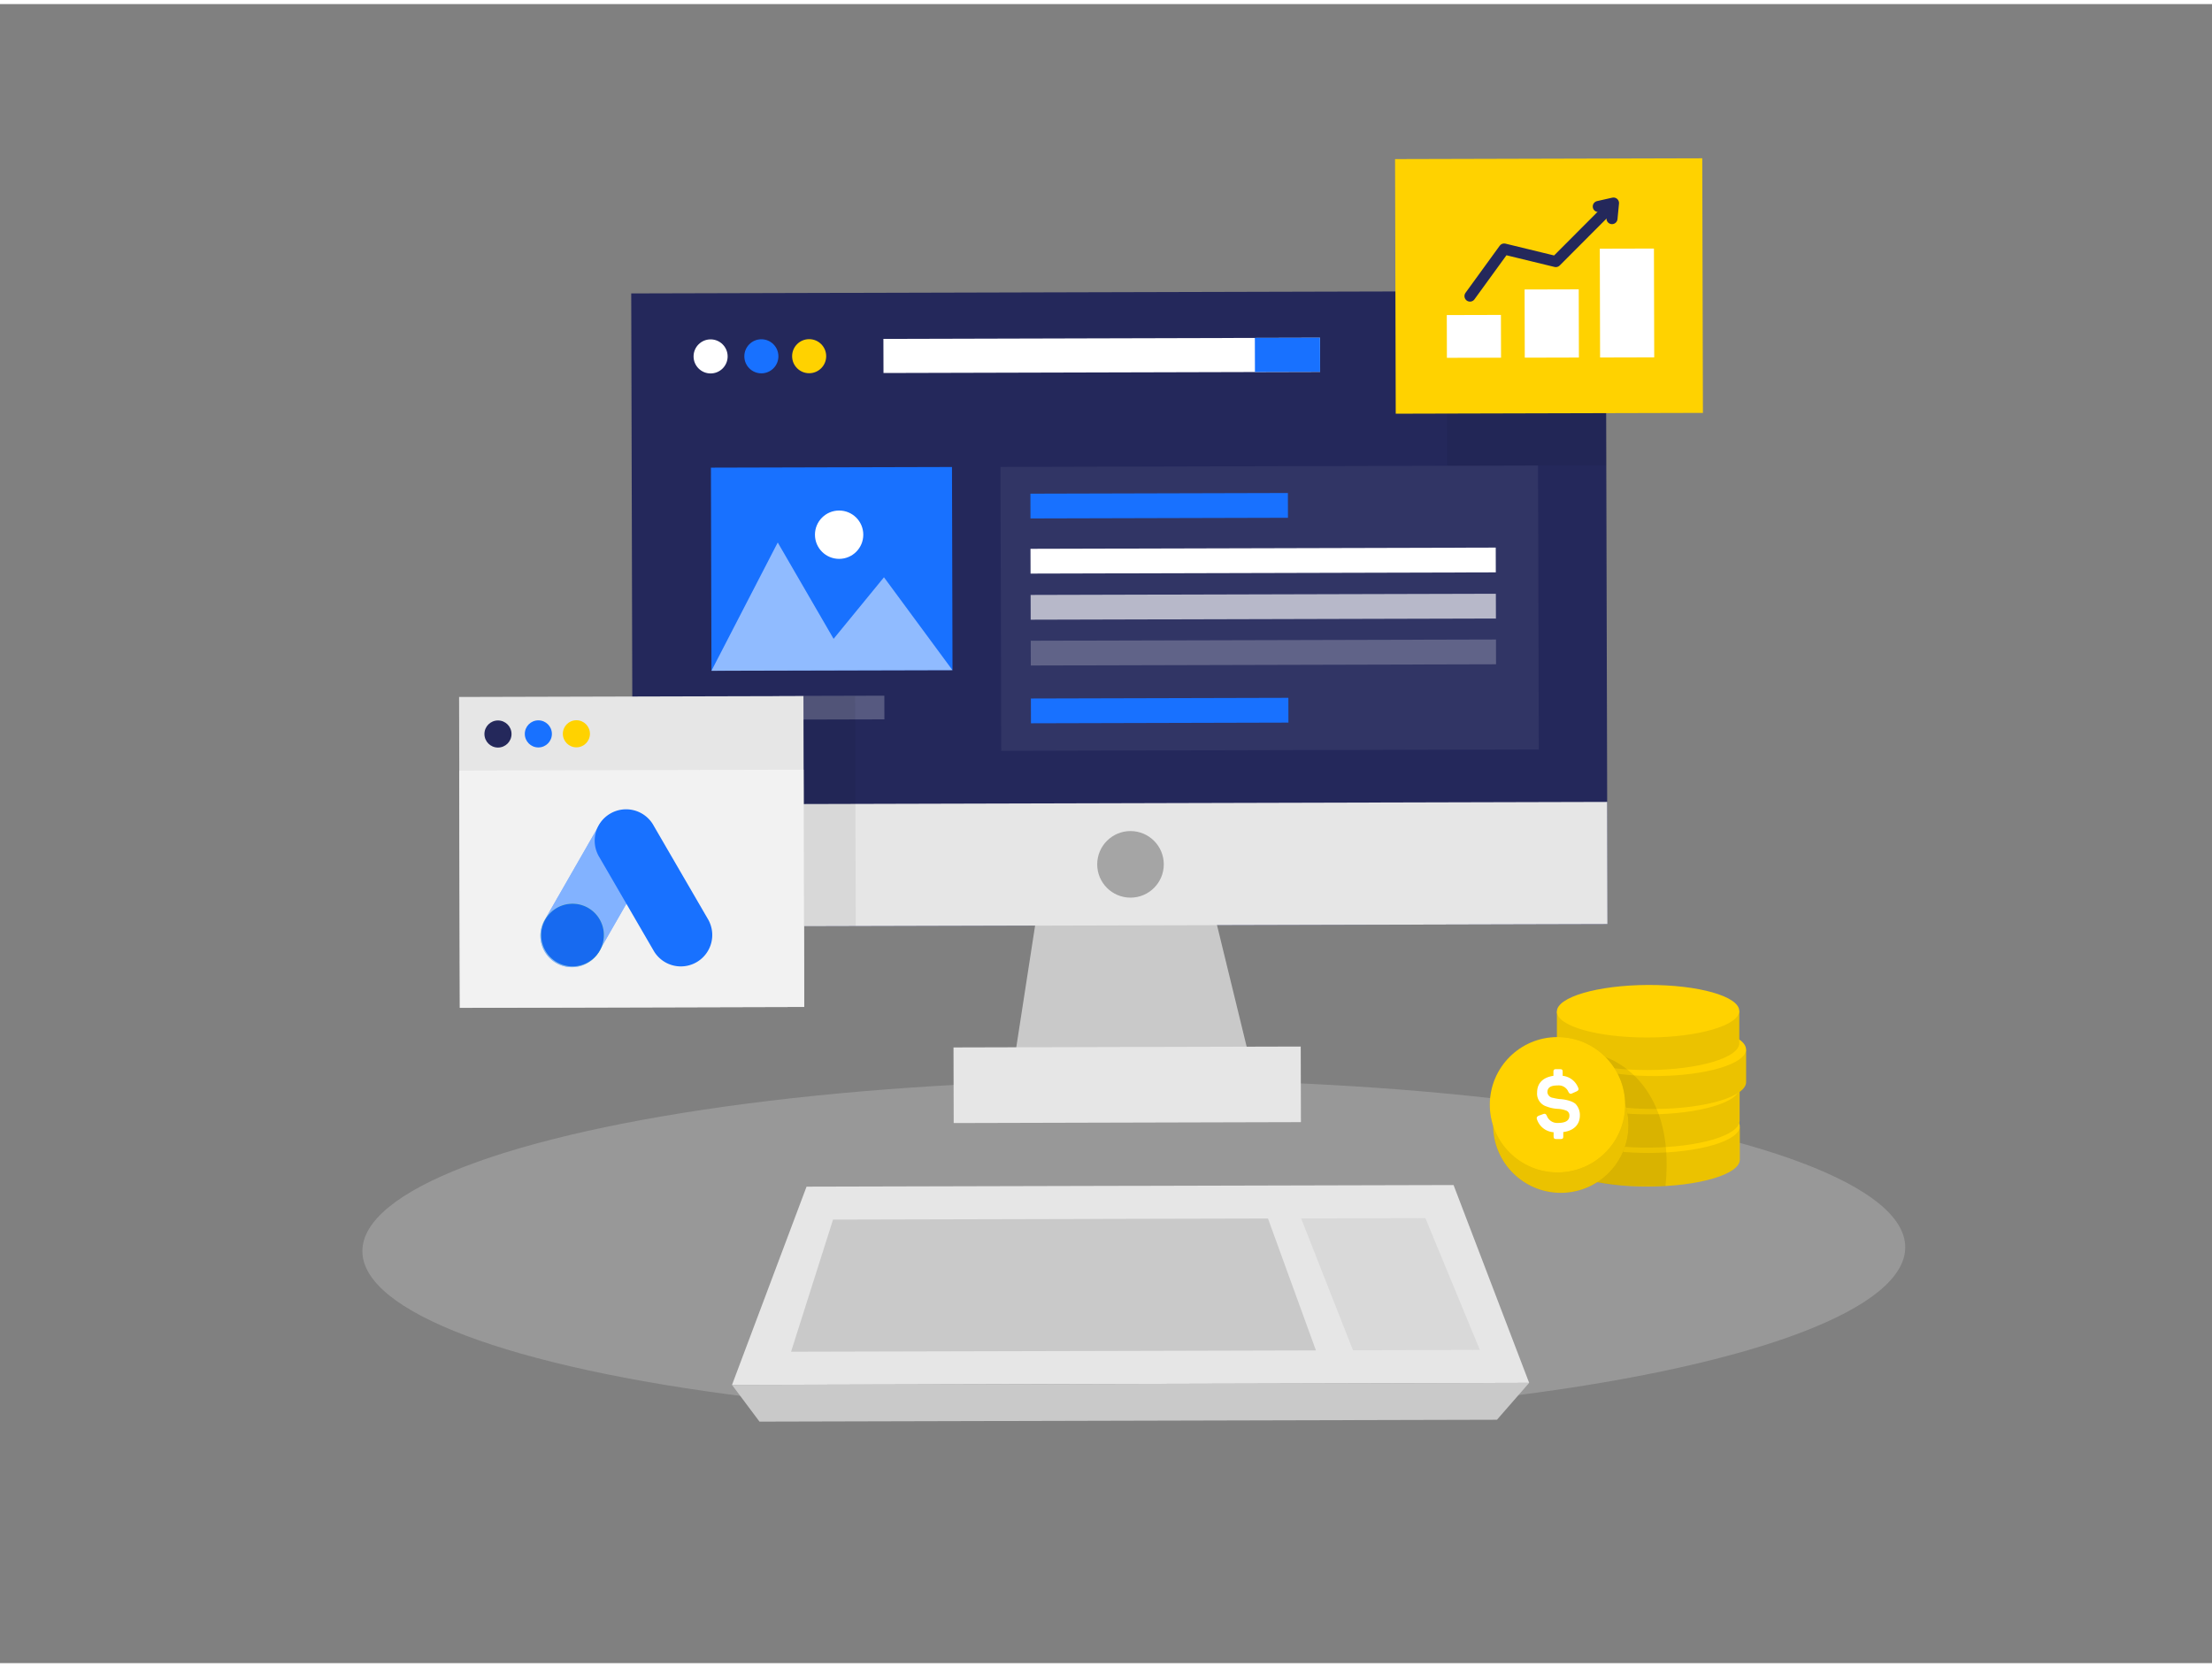 <svg id="Layer_1" data-name="Layer 1" xmlns="http://www.w3.org/2000/svg" viewBox="0 0 400 300" width="406" height="306" class="illustration styles_illustrationTablet__1DWOa"><rect x="0" y="0" width="400" height="300" fill="#808080" stroke="none"/><rect x="114.29" y="52.1" width="176.24" height="114.51" transform="translate(-0.28 0.52) rotate(-0.15)" fill="#24285b"></rect><polygon points="189.2 153.57 182.62 196.11 227.26 196 216.89 153.5 189.2 153.57" fill="#c9c9c9"></polygon><ellipse cx="205.01" cy="225.17" rx="139.5" ry="30.63" transform="translate(-0.57 0.52) rotate(-0.15)" fill="#e6e6e6" opacity="0.24"></ellipse><rect x="172.43" y="188.6" width="62.79" height="13.67" transform="translate(-0.5 0.52) rotate(-0.15)" fill="#e6e6e6"></rect><circle cx="128.5" cy="63.71" r="3.08" fill="#fff"></circle><circle cx="137.68" cy="63.69" r="3.08" fill="#1871ff"></circle><circle cx="146.32" cy="63.67" r="3.08" fill="#ffd200"></circle><rect x="114.41" y="144.51" width="176.24" height="22.1" transform="translate(-0.4 0.52) rotate(-0.15)" fill="#e6e6e6"></rect><circle cx="204.43" cy="155.56" r="6.02" fill="#a5a5a5"></circle><rect x="252.33" y="27.98" width="55.55" height="46.04" transform="translate(-0.13 0.71) rotate(-0.15)" fill="#ffd200"></rect><polygon points="262.85 213.55 207.27 213.69 201.43 213.7 145.85 213.84 132.37 249.69 201.52 249.51 207.36 249.5 276.52 249.32 262.85 213.55" fill="#e6e6e6"></polygon><polygon points="229.29 219.6 199.92 219.67 195.48 219.69 150.64 219.8 143.05 243.69 195.54 243.56 199.98 243.55 237.96 243.45 229.29 219.6" fill="#c9c9c9"></polygon><polygon points="235.28 219.58 244.66 243.43 267.61 243.37 257.76 219.53 235.28 219.58" fill="#c9c9c9" opacity="0.42"></polygon><polygon points="132.37 249.69 137.34 256.33 270.7 255.99 276.52 249.32 132.37 249.69" fill="#c9c9c9"></polygon><rect x="261.63" y="56.24" width="9.79" height="7.73" transform="translate(-0.15 0.68) rotate(-0.15)" fill="#fff"></rect><rect x="275.71" y="51.61" width="9.79" height="12.33" transform="translate(-0.15 0.72) rotate(-0.15)" fill="#fff"></rect><rect x="289.32" y="44.24" width="9.79" height="19.67" transform="translate(-0.14 0.75) rotate(-0.15)" fill="#fff"></rect><polyline points="265.82 52.8 272 44.29 281.34 46.56 291.28 36.59" fill="none" stroke="#24285b" stroke-linecap="round" stroke-linejoin="round" stroke-width="2"></polyline><polyline points="289.02 36.6 291.77 35.98 291.5 38.79" fill="none" stroke="#24285b" stroke-linecap="round" stroke-linejoin="round" stroke-width="2"></polyline><rect x="159.75" y="60.45" width="78.96" height="6.17" transform="translate(-0.16 0.51) rotate(-0.15)" fill="#fff"></rect><rect x="226.92" y="60.36" width="11.78" height="6.17" transform="translate(-0.16 0.59) rotate(-0.15)" fill="#1871ff"></rect><rect x="128.6" y="83.78" width="43.59" height="36.73" transform="translate(-0.26 0.38) rotate(-0.15)" fill="#1871ff"></rect><polygon points="128.65 120.56 140.64 97.36 150.74 114.78 159.85 103.65 172.24 120.45 128.65 120.56" fill="#fff" opacity="0.52"></polygon><circle cx="151.74" cy="95.95" r="4.37" fill="#fff"></circle><rect x="140.92" y="125.1" width="18.99" height="4.28" transform="translate(-0.32 0.38) rotate(-0.15)" fill="#fff" opacity="0.23"></rect><rect x="180.98" y="83.58" width="97.21" height="51.34" transform="translate(-0.28 0.59) rotate(-0.15)" fill="#fff" opacity="0.06"></rect><rect x="186.33" y="88.49" width="46.56" height="4.48" transform="translate(-0.23 0.53) rotate(-0.15)" fill="#1871ff"></rect><rect x="186.42" y="125.52" width="46.56" height="4.48" transform="translate(-0.33 0.54) rotate(-0.15)" fill="#1871ff"></rect><rect x="186.35" y="98.41" width="84.13" height="4.48" transform="translate(-0.26 0.58) rotate(-0.15)" fill="#fff"></rect><rect x="186.37" y="106.75" width="84.13" height="4.48" transform="translate(-0.28 0.58) rotate(-0.15)" fill="#fff" opacity="0.65"></rect><rect x="186.39" y="115.03" width="84.13" height="4.48" transform="translate(-0.3 0.58) rotate(-0.15)" fill="#fff" opacity="0.23"></rect><rect x="83.08" y="125.22" width="62.27" height="56.22" transform="translate(-0.39 0.29) rotate(-0.15)" fill="#e6e6e6"></rect><rect x="83.09" y="138.53" width="62.27" height="42.9" transform="translate(-0.41 0.29) rotate(-0.15)" fill="#f2f2f2"></rect><circle cx="90.05" cy="131.99" r="2.45" fill="#24285b"></circle><circle cx="97.35" cy="131.97" r="2.45" fill="#1871ff"></circle><circle cx="104.23" cy="131.95" r="2.45" fill="#ffd200"></circle><path d="M116,146.52a5.67,5.67,0,0,0-7.75,2.1l-9.69,16.89a5.68,5.68,0,1,0,9.85,5.65l9.69-16.89a5.68,5.68,0,0,0-2.1-7.75Z" fill="#1871ff"></path><path d="M116,146.52a5.67,5.67,0,0,0-7.75,2.1l-9.69,16.89a5.68,5.68,0,1,0,9.85,5.65l9.69-16.89a5.68,5.68,0,0,0-2.1-7.75Z" fill="#fff" opacity="0.46"></path><path d="M109,166.85a5.67,5.67,0,1,0-8.3,6.41,5.67,5.67,0,0,0,8.3-6.41Z" fill="#a0ed83"></path><path d="M128,165.43l-9.78-16.84a5.68,5.68,0,1,0-9.82,5.7l9.78,16.85a5.68,5.68,0,1,0,9.82-5.71Z" fill="#1871ff"></path><path d="M109,166.85a5.67,5.67,0,1,0-8.3,6.41,5.67,5.67,0,0,0,8.3-6.41Z" fill="#1871ff"></path><path d="M109,166.85a5.67,5.67,0,1,0-8.3,6.41,5.67,5.67,0,0,0,8.3-6.41Z" opacity="0.06"></path><rect x="145.33" y="125.13" width="9.35" height="41.62" transform="translate(-0.37 0.38) rotate(-0.15)" opacity="0.06"></rect><rect x="261.68" y="74.03" width="28.77" height="9.43" transform="translate(-0.2 0.7) rotate(-0.15)" opacity="0.06"></rect><path d="M281.6,196.21l0,5.84c0,2.65,7.41,4.77,16.51,4.73s16.48-2.22,16.47-4.87l0-5.84Z" fill="#ffd200"></path><path d="M281.63,203.25l0,5.85c0,2.65,7.41,4.76,16.51,4.72s16.48-2.21,16.47-4.86l0-5.85Z" fill="#ffd200"></path><path d="M281.63,203.25l0,5.85c0,2.65,7.41,4.76,16.51,4.72s16.48-2.21,16.47-4.86l0-5.85Z" opacity="0.08"></path><ellipse cx="298.28" cy="202.99" rx="16.34" ry="4.75" transform="translate(-0.86 1.26) rotate(-0.24)" fill="#ffd200"></ellipse><path d="M281.6,196.21l0,5.84c0,2.65,7.41,4.77,16.51,4.73s16.48-2.22,16.47-4.87l0-5.84Z" opacity="0.08"></path><path d="M282.77,189.22l0,5.84c0,2.65,7.41,4.77,16.51,4.73s16.48-2.22,16.47-4.87l0-5.84Z" fill="#ffd200"></path><path d="M281.54,182.18l0,5.84c0,2.65,7.41,4.77,16.51,4.73s16.48-2.22,16.47-4.87l0-5.84Z" fill="#ffd200"></path><ellipse cx="298.25" cy="196.01" rx="16.34" ry="4.75" transform="translate(-0.83 1.26) rotate(-0.24)" fill="#ffd200"></ellipse><path d="M282.77,189.22l0,5.84c0,2.65,7.41,4.77,16.51,4.73s16.48-2.22,16.47-4.87l0-5.84Z" opacity="0.08"></path><ellipse cx="299.41" cy="189.08" rx="16.34" ry="4.75" transform="translate(-0.8 1.27) rotate(-0.24)" fill="#ffd200"></ellipse><path d="M281.54,182.18l0,5.84c0,2.65,7.41,4.77,16.51,4.73s16.48-2.22,16.47-4.87l0-5.84Z" opacity="0.08"></path><circle cx="282.24" cy="202.72" r="12.24" opacity="0.08"></circle><path d="M290.36,190.44s12.82,3.88,10.81,23.29c0,0-8.35.3-12.32-.7C285.3,212.12,290.36,190.44,290.36,190.44Z" opacity="0.08"></path><ellipse cx="298.03" cy="182.11" rx="16.49" ry="4.75" transform="translate(-0.77 1.26) rotate(-0.24)" fill="#ffd200"></ellipse><circle cx="282.24" cy="202.72" r="12.24" fill="#ffd200"></circle><circle cx="282.24" cy="202.72" r="12.24" opacity="0.08"></circle><g opacity="0.08"><circle cx="281.64" cy="199.03" r="12.24"></circle></g><circle cx="281.64" cy="199.03" r="12.24" fill="#ffd200"></circle><path d="M282.13,192.6c.34,0,.45.12.45.47v.73a3.39,3.39,0,0,1,2.78,2.09c.18.36.1.56-.3.74l-.74.33c-.34.17-.51.09-.71-.27a1.89,1.89,0,0,0-1.93-1.15c-1.28,0-1.86.38-1.86,1.24a1.13,1.13,0,0,0,1,1A9.42,9.42,0,0,0,282,198a7.1,7.1,0,0,1,2,.38,3,3,0,0,1,.89.48,2.9,2.9,0,0,1,.8,2.11c0,1.64-1.09,2.75-3,3v.79c0,.34-.1.46-.45.47h-.83c-.34,0-.46-.12-.47-.47V204a3.41,3.41,0,0,1-3-2.31c-.13-.33,0-.55.34-.69l.74-.27c.37-.14.54-.05.71.33a2,2,0,0,0,2,1.26c1.39,0,2.08-.45,2.07-1.33a.91.91,0,0,0-.65-.93,4.9,4.9,0,0,0-1.49-.29,6.54,6.54,0,0,1-2-.43,2.42,2.42,0,0,1-1.7-2.54c0-1.62,1-2.71,2.95-3v-.74c0-.34.12-.46.47-.47Z" fill="#fff"></path></svg>
